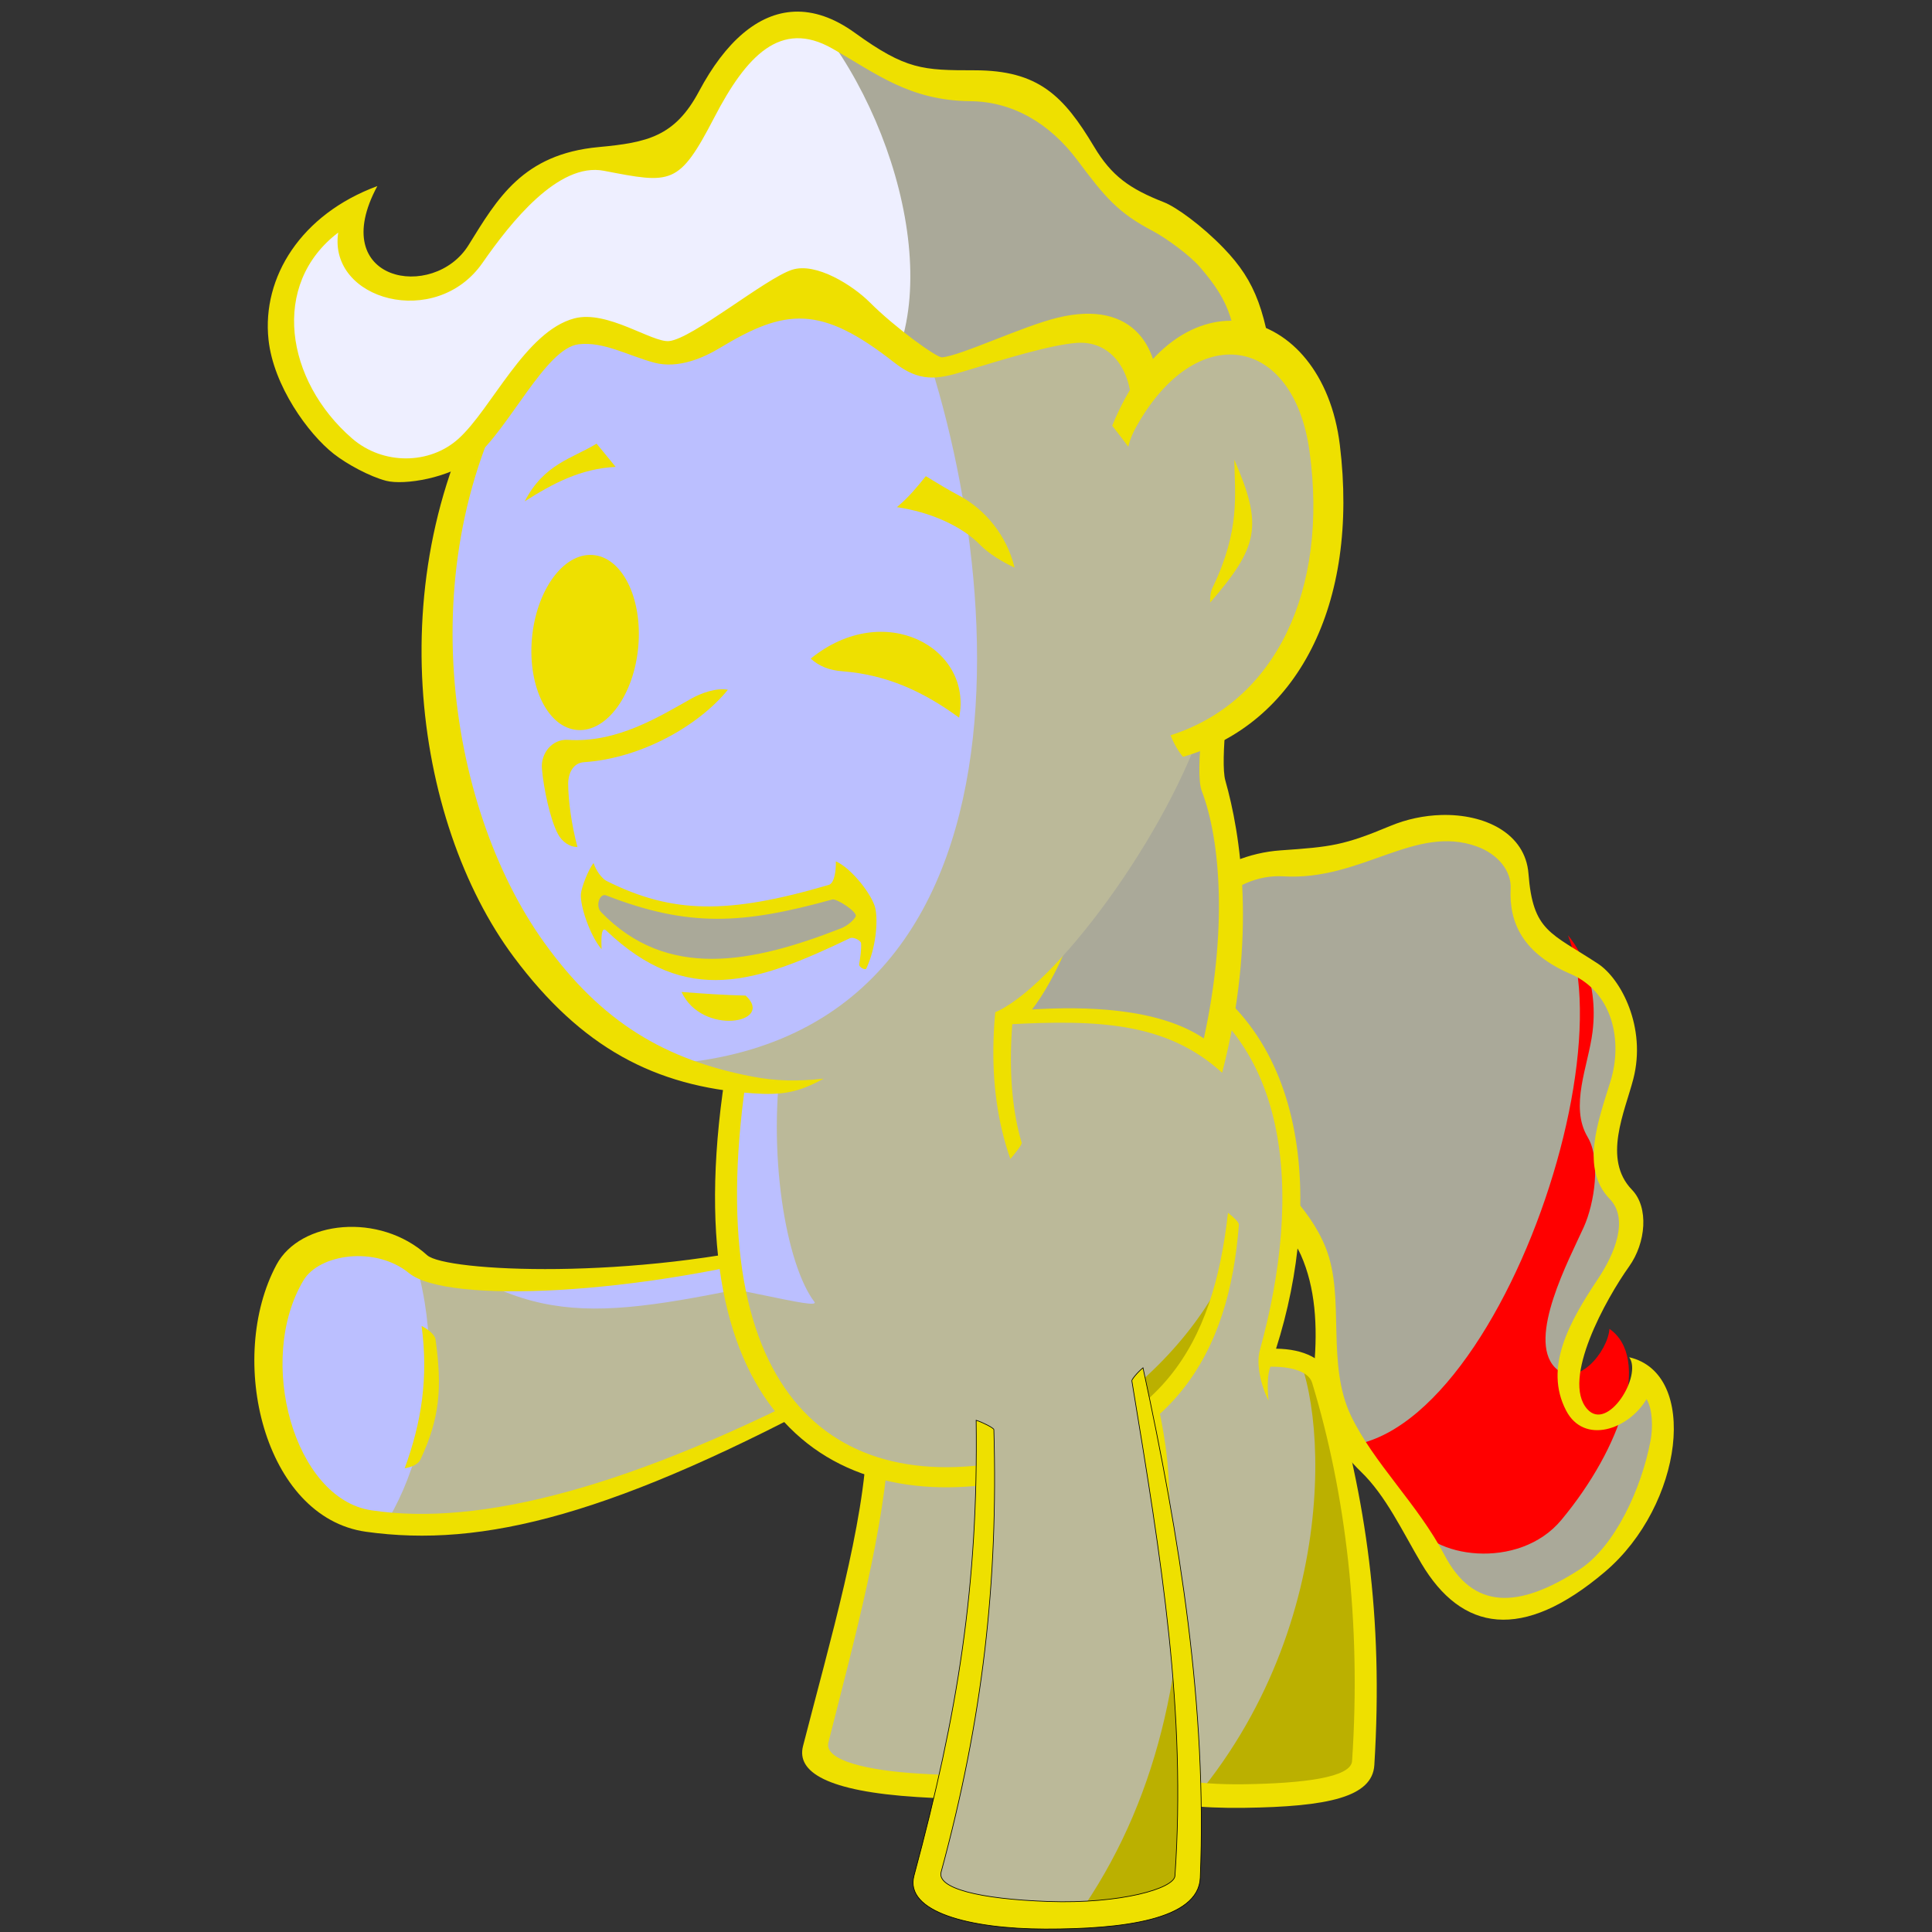 <svg enable-background="new 212.445 217.724 572.599 572.598" viewBox="212.445 217.724 572.599 572.598"
		 xmlns="http://www.w3.org/2000/svg" xmlns:xlink="http://www.w3.org/1999/xlink">
	<rect x="212.445" y="217.724" width="572.599" height="572.598" fill="#333333" stroke="none"/>
	<clipPath id="a"><g><path d="m-899.451 966.947c.45.286.95 2.771 1.381 6.829.096-.134.169-.122.3.419.296 1.222.8 4.414 1.178 7.012.037.258-.086.792-.314.984-.193.162-.387-.173-.406-.326-.271-2.167-.714-5.419-1.172-7.603-.261-1.244-.451-1.873-.661-3.09" stroke-width=".03"/></g></clipPath>
	<clipPath id="b"><g><path d="m-899.451 966.947c.45.286.95 2.771 1.381 6.829.096-.134.169-.122.3.419.296 1.222.8 4.414 1.178 7.012.037.258-.086.792-.314.984-.193.162-.387-.173-.406-.326-.271-2.167-.714-5.419-1.172-7.603-.261-1.244-.451-1.873-.661-3.09" stroke-width=".03"/></g></clipPath>
	<clipPath id="c"><g><path d="m-899.451 966.947c.45.286.95 2.771 1.381 6.829.096-.134.169-.122.3.419.296 1.222.8 4.414 1.178 7.012.037.258-.086.792-.314.984-.193.162-.387-.173-.406-.326-.271-2.167-.714-5.419-1.172-7.603-.261-1.244-.451-1.873-.661-3.09" stroke-width=".03"/></g></clipPath>
	<clipPath id="d"><g><path d="m-899.451 966.947c.45.286.95 2.771 1.381 6.829.096-.134.169-.122.3.419.296 1.222.8 4.414 1.178 7.012.037.258-.086.792-.314.984-.193.162-.387-.173-.406-.326-.271-2.167-.714-5.419-1.172-7.603-.261-1.244-.451-1.873-.661-3.09" stroke-width=".03"/></g></clipPath>
	<clipPath id="e"><path d="m-802.359 814.555c1.846-13.026 12.314-24.169 25.591-25.466 13.632-1.331 35.08-5.261 45.4-8.715 13.544-4.534 34.843-2.516 35.224 12.495.439 17.386 6.104 18.423 20.115 27.786 6.768 4.522 13.266 16.806 11.317 32.39-1.247 9.975-6.891 21.988-1.429 31.137 3.949 6.615 2.04 19.57-1.163 26.658-4.311 9.537-16.821 32.887-8.604 41.537 6.412 6.75 15.736-4.586 16.217-11.379 12.312 8.557 3.764 34.979-14.263 56.646-12.548 15.082-38.976 11.432-44.252-.281-4.384-9.732-11.098-19.572-18.532-26.711-5.669-5.443-14.803-19.316-15.299-33.312-.427-12.033.267-26.449-6.256-36.49l-56.418-57.272c5.865-10.172 10.88-18.632 12.352-29.023z"/></clipPath>
	<clipPath id="f"><path d="m-907.577 916.376c-72.236 10.721-108.132 10.406-116.415 4.205-13.142-9.836-31.18-10.732-38.147 2.365-12.261 23.049-4.018 71.41 24.107 75.914 32.578 5.215 70.792-8.188 144.174-41.711"/></clipPath>
	<clipPath id="g"><path d="m-799.265 838.312c32.062 9.209 42.073 49.671 28.147 111.296 9.126-.76 14.752.258 18.677 9.32 8.867 20.479 10.904 70.861 10.016 111.506-.088 4.033-16.093 10.062-36.344 10.092-17.136.021-28.372-6.9-28.074-9.248 4.247-33.373 7.745-83.883-2.577-119.684-5.878-20.387-13.369-31.365-15.592-50.777"/></clipPath>
	<clipPath id="h"><path d="m-918.837 823.352c-24.743 80.377-18.914 163.747 55.143 162.19 57.797-1.215 81.22-31.449 82.146-76.844l-63.75-21.957c-4.774-23.021-4.822-46.544.364-69.066z"/></clipPath>
	<clipPath id="i"><path d="m-918.837 823.352c-24.743 80.377-18.914 163.747 55.143 162.19 57.797-1.215 81.22-31.449 82.146-76.844l-63.75-21.957c-4.774-23.021-4.822-46.544.364-69.066z"/></clipPath>
	<clipPath id="j"><path d="m-858.479 848.183c6.292-3.994 18.379-12.174 23.213-18.084 36.6-44.746 63.271-89.857 47.791-152.92-18.036-73.473-178.55-82.842-212.756-17.585-27.851 53.132-19.224 148.145 30.39 189.449 16.574 13.798 43.258 20.546 69.354 18.396 16.837-1.387 27.246-9.886 42.008-19.256z"/></clipPath>
	<clipPath id="k"><path d="m-915.395 555.745c-.385-.005-.752.003-1.125.031-9.696 5.201-14.408 10.943-19.625 20.906-6.293 10.78-20.402 16.359-31.812 16.938-15.171 1.964-27.297 9.706-32.718 23.844-6.69 12.381-18.734 19.672-32.5 13.281-7.073-3.284-8.607-14.282-8.719-20.969-24.43 20.047-24.426 39.915-12.562 60.5 6.988 12.125 24.688 20.162 38.531 13.469 18.877-9.126 16.996-26.401 36.281-35.25 8.923-3.822 21.273.5 29.594 2.562 14.81 2.941 24.681-19.59 39.25-18.719 15.051 1.023 25.142 14.131 35.531 23.469 9.239 2.995 19.324-3.189 27.77-5.951 12.871-4.21 37.545-7.347 41.563 17.224l34.766-9.125c-3.78-20.653-16.916-35.957-28.661-44.21-11.672-8.201-28.967-23.153-37-34.438-7.283-10.23-21.76-7.772-33.094-8.125-15.95.412-33.542-15.291-45.47-15.437z"/></clipPath>
	<clipPath id="l"><path d="m-855.972 965.622c.659 48.689-4.25 89.502-15.558 137.922-2.52 10.787 12.429 12.107 34.922 12.15 22.705.043 41.596-1.238 42.104-13.773 2.053-50.568-6.005-103.922-15.7-150.299"/></clipPath>
	<path d="m488.545 509.318c31.593 11.625 39.641 52.734 22.749 113.119 9.154-.064 14.728 1.379 18.211 10.717 7.871 21.094-7.904 70.312-10.756 110.77-.283 4.016-15.638 4.279-35.874 2.764-17.125-1.283-28.946-4.514-28.535-6.83 5.856-32.955 19.396-82.469 18.585-118.359-.48-21.219-11.844-32.293-13.128-51.818" fill="#bbb999"/>
	<path d="m491.492 500.802c47.237 21.087 43.694 76.572 21.5 117.472 8.281.719 14.176 4.145 14.809 9.713 4.029 35.496 3.046 69.334-2.932 112.975-1.284 9.377-15.792 10.922-40.528 9.363-26.974-1.697-35.85-7.5-33.903-15.092 7.902-30.82 18.332-66.232 18.93-91.051.494-20.475-2.501-25.604-1.341-45.293l5.373-3.881c-.365 20.402 3.512 29.053 2.638 48.248-1.234 27.117-10.404 60.488-18.071 90.879-1.37 5.434 11.936 8.326 26.593 9.227 17.629 1.082 32.721.648 33.418-4.197 5.8-40.264 8.048-77.748 3.97-110.287-.404-3.223-5.173-5.146-11.623-5.588-1.378 2.002-2.206 6.324-2.47 9.666-1.479-4.492-1.671-10.785.167-14.506 21.365-43.264 24.943-92.085-17.264-112.537z" fill="#eee000"/>
	<path d="m556.074 499.972c1.846-13.026 12.314-24.169 25.591-25.466 13.632-1.331 35.08-5.261 45.4-8.715 13.544-4.534 34.843-2.516 35.224 12.495.439 17.386 6.104 18.423 20.115 27.786 6.768 4.522 13.266 16.806 11.317 32.39-1.247 9.975-6.891 21.988-1.429 31.137 3.949 6.615 2.04 19.57-1.163 26.658-4.311 9.537-16.821 32.887-8.604 41.537 6.412 6.75 15.736-4.586 16.217-11.379 12.312 8.557 3.764 34.979-14.263 56.646-12.548 15.082-38.976 11.432-44.252-.281-4.384-9.732-11.098-19.572-18.532-26.711-5.669-5.443-14.803-19.316-15.299-33.312-.427-12.033.267-26.449-6.256-36.49l-56.418-57.272c5.865-10.172 10.88-18.632 12.352-29.023z" fill="#aaa999"/>
	<path clip-path="url(#e)" d="m-675.102 818.206c25.726 38.77-27.913 182.684-78.758 153.798 11.517 106.046 95.953 95.816 156.758 73.206 33.626-145.102-2.94-259.632-78-227.004z" fill="#f00" transform="translate(1349.14 -329.432)"/>
	<path d="m639.593 459.272c-5.062.144-10.28 1.229-15.125 3.253-13.824 5.772-17.458 6.183-32.484 7.229-18.735 1.303-34.312 14.702-36.252 29.936-1.33 10.438-7.97 19.051-14.964 29.199l32.864 34.458s19.498 15.367 24.377 26.354c4.278 9.637 4.973 21.031 3.932 32.82-1.235 13.982 8.141 25.885 13.812 31.338 7.438 7.152 12.303 17.699 17.944 27.217 11.956 20.168 29.898 23.322 54.43 2.48 23.206-19.717 28.002-58.793 7.166-63.576 3.977 5.355-6.33 22.223-12.42 15.373-7.804-8.779 5.661-32.846 12.4-42.279 5.008-7.01 5.891-17.521.859-22.715-8.835-9.121-2.121-23.096.396-32.885 3.934-15.296-3.667-29.648-10.461-34.117-14.067-9.255-19.288-9.479-20.622-26.706-.923-11.937-12.914-17.745-25.852-17.379zm10.64 9.357c6.129 2.239 10.185 7.21 9.93 12.387-.51 10.319 3.733 19.318 17.771 25.368 12.418 5.352 15.555 19.782 11.809 31.849-3.672 11.826-8.918 25.854-.244 34.795 5.843 6.021 1.4 16.443-3.397 23.646-8.5 12.764-16.163 26.303-9.5 39.096 5.301 10.178 18.461 5.711 23.84-3.377 1.845 3.014 1.886 8.539 1.207 12.191-2.649 14.26-10.632 31.578-21.138 38.348-18.174 11.711-31.443 11.916-39.965-4.34-7.888-15.049-21.054-27.283-27.751-41.371-3.597-7.566-4.075-16.229-4.28-24.857-.207-8.744-.165-17.451-3.209-24.965-5.122-12.639-15.896-21.01-25.416-30.92l-28.591-29.071c5.096-6.967 11.099-14.154 11.963-22.322 1.523-14.387 14.35-28.536 29.588-27.633 23.128 1.371 39.005-15.539 57.383-8.824z" fill="#eee000"/>
	<path d="m451.563 586.944c-72.236 10.721-108.132 10.406-116.415 4.205-13.142-9.836-31.18-10.732-38.147 2.365-12.261 23.049-4.018 71.41 24.107 75.914 32.578 5.215 70.792-8.188 144.174-41.711" fill="#bbb999"/>
	<path clip-path="url(#f)" d="m-1026.984 911.44c38.293 30.469 56.639 26.758 114.92 14.516v-18.385l-174.313-6.967-6.039 109.033 47.651 3.607c23.253-19.2 33.416-64.22 17.781-101.804z" fill="#bbbfff" transform="translate(1359.14 -329.432)"/>
	<path d="m449.223 585.006c-48.902 12.311-104.771 9.635-110.185 4.729-14.11-12.787-37.627-10.275-44.637 2.801-14.912 27.822-3.776 74.904 26.488 79.16 34.578 4.859 73.539-4.811 143.422-42.742l-1.935-3.174c-62.659 32.93-107.836 44.449-139.942 39.551-22.784-3.477-34.187-44.479-20.046-68.141 4.694-7.854 21.366-10.264 31.283-2.148 11.38 9.311 68.355 6.293 116.732-6.969z" fill="#eee000"/>
	<path d="m559.875 508.88c32.062 9.209 42.073 49.671 28.147 111.296 9.126-.76 14.752.258 18.677 9.32 8.867 20.479 10.904 70.861 10.016 111.506-.088 4.033-16.093 10.062-36.344 10.092-17.136.021-28.372-6.9-28.074-9.248 4.247-33.373 7.745-83.883-2.577-119.684-5.878-20.387-13.369-31.365-15.592-50.777" fill="#bbb999"/>
	<path clip-path="url(#g)" d="m-763.89 945.327c10.735 16.291 15.726 88.6-35.166 142.129l85.568 3.049c-8.905-55.969-2.195-168.424-50.402-145.178z" fill="#bbb000" transform="translate(1359.14 -329.432)"/>
	<path clip-path="url(#d)" d="m-777.457 881.618c-2.654 1.65-4.738 2.756-7.819 4.219-1.547.736-.543 5.516 1.224 4.889 3.232-1.15 4.747-1.998 7.525-3.355zm8.438-6.58 1.268 5.748c2.195-1.639 3.959-3.182 5.774-5.1.943-.996-.309-5.816-1.217-4.98-1.793 1.654-3.827 3.09-5.825 4.332z" fill="#aaa999" stroke-width=".03" transform="translate(1359.14 -329.432)"/>
	<path clip-path="url(#c)" d="m-781.523 865.45c-1.422.951-2.546 1.699-4.071 2.777-1.027.727.362 5.697 1.589 5.06 1.853-.963 3.251-1.646 4.892-2.586l-1.075-6.135c-.44.291-.886.584-1.334.883zm6.794-4.435 2.582 5.164c1.44-1.074 2.552-2.238 4.03-3.512.907-.781-.404-5.643-1.526-4.929-1.979 1.262-3.251 2.093-5.086 3.276z" fill="#aaa999" stroke-width=".03" transform="translate(1359.14 -329.432)"/>
	<path clip-path="url(#b)" d="m-775.419 895.917c-1.845 1.223-3.25 2.166-5.2 3.463-1.3.865-.435 5.467.968 4.883 2.236-.932 3.303-1.555 5.109-2.596l-.848-5.768c-.01.006-.019.012-.029.018zm8.081-5.086-.463 6.387c1.303-.883 3.638-2.746 5.281-4.246 1.006-.918.884-6.031-.201-5.324-1.511.986-3.035 2.205-4.617 3.184z" fill="#aaa999" stroke-width=".03" transform="translate(1359.14 -329.432)"/>
	<path clip-path="url(#a)" d="m-779.61 852.465c-3.164 1.413.61 20.469 2.143 31.781 1.88 13.875 3.977 27.168 7.295 25.883 3.426-1.328 5.668-16.775 2.47-32.443-3.197-15.67-8.896-26.567-11.907-25.221zm2.236 7.875c1.932-.775 6.166 7.086 8.366 18.295 2.2 11.209 1.176 22.488-1.199 23.533-2.121.934-4.086-7.457-5.754-18.877-1.398-9.57-3.529-22.099-1.413-22.951z" fill="#aaa999" stroke-width=".03" transform="translate(1359.14 -329.432)"/>
	<path d="m553.29 500.147c48.12 17.47 51.252 73.787 37.348 117.298 8.223.076 14.519 3.09 16.153 8.719 10.425 35.873 15.712 70.465 12.975 114.697-.589 9.504-13.811 12.33-38.551 12.66-26.977.359-36.76-4.852-35.769-12.684 4.299-33.971 10.782-68.232 6.636-93.617-3.421-20.941-7.645-25.99-10.102-46.156l4.76-4.35c3.362 20.832 8.285 29.588 11.085 49.254 3.954 27.779-2.455 59.945-6.123 92.994-.623 5.611 14.691 7.793 29.351 7.576 17.633-.26 31.789-1.979 32.118-6.893 2.729-40.844-1.827-79.229-11.843-112.098-.992-3.256-5.951-4.83-12.343-4.77-.965 2.15-.946 6.631-.567 10.062-2.303-4.469-3.704-10.879-2.613-14.824 12.69-45.85 10.29-95.457-32.978-112.705z" fill="#eee000"/>
	<path d="m560.833 507.343c-17.102-4.722-43.528-.851-59.626 13.522-11.89 10.616-20.771 25.766-34.979 30.057l89.108 29.699z" fill="#bbb999"/>
	<path d="m560.833 507.343c-17.102-4.722-43.528-.851-59.626 13.522-11.89 10.616-20.771 25.766-34.979 30.057l3.549 3.713c13.435-4.496 23.927-20.447 35.117-29.827 15.306-12.828 38.421-17.001 55.569-13.129z" fill="#eee000"/>
	<path d="m440.303 493.92c-24.743 80.377-18.914 163.747 55.143 162.19 57.797-1.215 81.22-31.449 82.146-76.844l-63.75-21.957c-4.774-23.021-4.822-46.544.364-69.066z" fill="#bbb999"/>
	<path clip-path="url(#h)" d="m-776.542 903.1c-5.643 33.217-37.167 71.086-98.05 87.258l101.696 3z" fill="#bbb000" transform="translate(1359.14 -329.432)"/>
	<path clip-path="url(#i)" d="m-914.703 858.074c-4.864 30.714 1.032 63.974 9.372 74.925 2.101 2.756-27.438-5.744-40.32-5.98-11.127-33.6-8.962-66.87 30.948-68.945z" fill="#bbbfff" transform="translate(1359.14 -329.432)"/>
	<path d="m508.309 651.245c-56.065 9.244-92.129-29.455-71.611-131.746-2.302.231-6.575 1.488-6.856 2.906-21.349 107.509 22.747 143.966 79.357 134.755 51.333-8.352 67.539-38.531 70.422-76.461.061-.793-1.988-2.564-3.229-3.523-4.406 39.158-19.44 66.051-68.083 74.069z" fill="#eee000"/>
	<path d="m515.245 556.426c.166.557-2.292 3.541-3.357 4.785-7.716-22.053-5.943-46.923 1.047-73.432l5.561-.354c-7.129 26.421-8.54 51.228-3.251 69.001z" fill="#eee000"/>
	<path d="m574.456 419.243c-2.535 11.211-5.173 24.092-.37 37.243 7.616 20.855 4.615 52.401-1.138 75.15-18.2-13.25-44.22-13.398-60.325-11.877 14.773-21.195 27.13-59.938 19.083-75.343l29.395-68.93c5.924 9.93 16.815 28.453 13.355 43.757z" fill="#aaa999"/>
	<path d="m528.002 476.088c-.135 4.174-1.144 11.267-2.403 15.228-2.078 6.537-9.991 22.33-14.686 27.968-.695.835-.922 2.108-.086 2.062 27.469-1.53 47.564-.501 63.829 14.323 10.479-40.564 5.379-71.023.95-86.629-1.569-5.53.987-27.692 2.957-37.019l-6.859 3.636c-2 6.763-5.218 30.918-3.104 36.437 5.774 15.077 7.513 41.963.639 73.396-13.693-9.218-35.749-9.513-50.939-8.575 6.577-8.23 16.395-29.179 16.456-42.556z" fill="#eee000"/>
	<path d="m500.661 518.751c6.292-3.994 18.379-12.174 23.213-18.084 36.6-44.746 63.271-89.857 47.791-152.92-18.036-73.473-178.55-82.842-212.756-17.585-27.851 53.132-19.224 148.145 30.39 189.449 16.574 13.798 43.258 20.546 69.354 18.396 16.837-1.387 27.246-9.886 42.008-19.256z" fill="#bbb999"/>
	<path clip-path="url(#j)" d="m-876.146 639.966c29.817 78.103 41.148 231.818-94.287 222.542l-138.913-43.325 106.773-267.287z" fill="#bbbfff" transform="translate(1359.14 -329.432)"/>
	<path d="m368.043 326.052c-34.611 56.042-23.422 130.417 5.615 170.92 17.114 23.872 36.004 34.819 61.527 39.786 7.32 1.424 13.702 1.482 21.365.656-7.511 4.133-12.342 4.953-21.072 4.336-29.007-2.053-50.715-13.544-70.724-40.342-30.002-40.181-40.766-115.936-4.199-174.54" fill="#eee000"/>
	<path d="m443.745 226.313c-.385-.005-.752.003-1.125.031-9.696 5.201-14.408 10.943-19.625 20.906-6.293 10.78-20.402 16.359-31.812 16.938-15.171 1.964-27.297 9.706-32.718 23.844-6.69 12.381-18.734 19.672-32.5 13.281-7.073-3.284-8.607-14.282-8.719-20.969-24.43 20.047-24.426 39.915-12.562 60.5 6.988 12.125 24.688 20.162 38.531 13.469 18.877-9.126 16.996-26.401 36.281-35.25 8.923-3.822 21.273.5 29.594 2.562 14.81 2.941 24.681-19.59 39.25-18.719 15.051 1.023 25.142 14.131 35.531 23.469 9.239 2.995 19.324-3.189 27.77-5.951 12.871-4.21 37.545-7.347 41.563 17.224l34.766-9.125c-3.78-20.653-16.916-35.957-28.661-44.21-11.672-8.201-28.967-23.153-37-34.438-7.283-10.23-21.76-7.772-33.094-8.125-15.95.412-33.542-15.291-45.47-15.437z" fill="#aaa999"/>
	<path clip-path="url(#k)" d="m-912.319 545.219-192.078 48.398 31.113 103.945 187.291-35.659c20.96-29.026 3.018-88.411-26.326-116.684z" fill="#eeefff" transform="translate(1359.14 -329.432)"/>
	<path d="m447.87 221.188c-10.833.445-20.475 8.997-28.25 23.594-7.161 13.444-15.385 15.196-29.75 16.531-22.525 2.092-30.029 15.307-38.562 29.062-10.332 16.656-42.375 11-27.031-17.5-22.629 8.355-34.241 26.998-32.25 45.531 1.47 13.674 11.765 27.887 19.312 33.812 4.009 3.146 10.746 6.753 15.531 8 5.39 1.403 18.971-.872 25.875-6.562 10.617-8.75 21.378-32.815 31.25-33.906 7.44-.822 14.416 3.3 22.281 5.438 7.229 1.964 14.848-1.521 19.525-4.347 19.416-11.728 29.833-12.84 51.671 4.32 7.486 5.882 12.778 5.012 20.522 2.658 12.454-3.785 25.788-7.875 33.5-8.47 12.392-.955 18.796 12.427 15.382 26.398l7.994-6.036c.265-.932.481-1.831.562-2.719 1.395-15.309-6.438-30.735-29.568-25.1-10.485 2.554-28.681 11.298-34.251 11.74-1.522.121-13.854-8.751-21.406-16.319-4.894-4.904-15.874-11.979-23.049-9.623-7.921 2.603-29.561 20.474-36.414 21.122-5.08.479-18.324-9.304-28.094-6.719-14.513 3.84-24.485 26.776-34.311 35.656-8.547 7.723-22.408 7.859-31.563-.094-19.694-17.11-24.281-45.645-4.094-61-3.019 20.079 28.958 28.81 42.75 9 8.401-12.067 22.513-29.913 36-27.312 20.038 3.863 22.189 4.484 32.719-15.812 9.478-18.269 19.671-29.118 34.938-20.438 13.166 7.486 22.87 15.435 41.022 15.625 12.384.129 23.404 6.464 31.705 17.567 8.134 10.878 11.936 15.478 22.241 20.879 3.894 2.041 10.991 7.201 13.994 10.69 9.202 10.691 10.907 16.621 11.877 36.107l10.525-.704c-2.648-22.058-5.702-30.99-15.338-40.98-6.499-6.738-14.121-12.208-17.652-13.59-10.239-4.008-15.57-7.807-20.75-16.469-9.037-15.113-16.512-22.65-35.375-22.656-15.465-.005-20.355-.15-35.562-11.125-6.231-4.496-12.231-6.482-17.906-6.249z" fill="#eee000"/>
	<path d="m499.086 519.42c1.996.046 4.146-.394 6.107-.907 16.463-4.312 51.207-49.639 63.66-85.748l-6.671-3.897c-12.138 30.77-37.688 73.338-59.311 86.363-1.816 1.094-3.143 2.63-3.785 4.189z" fill="#bbb999"/>
	<path d="m559.395 435.64c37.399-6.245 52.304-47.408 43.32-92.6-7.917-39.821-47.578-26.867-65.741 17.748" fill="#bbb999" stroke-width="1.066"/>
	<path d="m571.104 396.314c14.318-16.56 15.728-22.705 7.148-42.374.205 10.506 1.751 20.96-6.386 37.853-.631 1.311-.822 2.747-.762 4.521z" fill="#eee000" stroke-width="1.066"/>
	<path d="m546.838 350.112c.585-2.422 1.429-4.195 2.318-5.801 17.606-31.796 46.613-27.47 51.398 7.162 5.663 40.982-9.928 74.215-41.17 84.162.823 2.281 2.476 5.059 3.681 6.385 33.814-9.652 52.253-45.012 46.48-92.406-5.148-42.258-48.021-53.292-67.468-5.713 1.966 2.522 3.012 3.855 4.761 6.211z" fill="#eee000" stroke-width="1.066"/>
	<path d="m388.083 382.21c-4.385-.301-8.57 2.353-11.817 6.852-3.246 4.499-5.563 10.872-6.176 18.018-.612 7.146.594 13.725 3.035 18.614 2.441 4.89 6.126 8.084 10.511 8.385s8.57-2.354 11.817-6.852c3.246-4.499 5.561-10.836 6.173-17.982.613-7.146-.59-13.761-3.031-18.65-2.443-4.889-6.127-8.083-10.512-8.385z" fill="#eee000"/>
	<path d="m452.727 412.919c21.849-17.717 48.121-3.106 43.977 17.502-10.753-7.862-21.586-12.738-34.519-13.741-4.097-.318-6.999-1.537-9.458-3.761z" fill="#eee000"/>
	<path d="m389.426 480.486-2.032 7.348c33.291 24.1 45.05 19.506 81.751 4.248l-5.6-9.671c-37.6 7.118-46.915 7.254-74.12-1.925z" fill="#aaa999"/>
	<g fill="#eee000">
		<path d="m458.069 479.99c-30.004 8.823-46.395 8.553-65.835-1.16-1.423-.711-3.196-3.161-3.879-5.332-1.633 2.108-3.579 7.27-3.74 9.148-.301 3.537 2.692 12.393 6.122 16.413-.099-2.516-.234-7.087 1.39-5.536 23.752 22.668 44.543 15.527 72.209 2.26 1.003-.48 3.249.656 3.312 1.493.144 1.906-.239 4.109-.573 6.313-.108.707 1.815 1.844 2.126 1.175 2.795-6.023 3.505-13.711 2.689-17.744-.774-3.821-6.946-11.922-11.728-14.016.095 2.59-.366 6.478-2.093 6.985zm7.972 9.37c-.664 1.227-2.494 2.783-4.383 3.521-26.602 10.403-51.561 15.254-71.019-4.783-1.862-1.918-.424-5.73 1.445-5.002 24.604 9.575 40.64 8.516 67.019 1.22 1.312-.364 7.639 3.751 6.938 5.044z"/>
		<path d="m414.431 511.714c6.146.475 12.472.931 19.021 1.081 8.79 8.155-12.937 12.036-19.021-1.081z"/>
		<path d="m367.971 366.294c8.523-5.38 16.506-9.645 26.928-10.199-1.721-2.172-3.668-4.455-5.642-6.88-7.224 4.418-15.562 5.963-21.286 17.079z"/>
		<path d="m513.13 385.936c-2.259-9.443-8.713-17.254-16.479-21.36-3.296-1.743-6.443-3.659-9.812-5.723-2.487 3.053-4.887 6.104-8.576 9.177 9.646 1.398 19.109 5.462 24.728 11.238 2.456 2.526 6.629 5.069 10.139 6.668z"/>
		<path d="m428.169 422.156c-8.575 10.543-25.505 20.311-42.672 21.464-3.11.209-4.656 3.179-4.657 6.392 0 4.99 1.035 12.396 2.741 18.72-2.271.099-4.574-1.585-5.738-3.755-2.385-4.442-4.264-13.547-4.785-19.407-.408-4.588 3.057-8.873 7.689-8.568 14.702.969 27.25-7 36.769-12.326 2.666-1.492 7.249-3.176 10.653-2.52z"/>
		<path d="m332.393 652.871c4.994-13.6 7.056-26.908 5.003-42.17 1.826.934 3.935 2.576 4.13 3.99 1.992 14.369 1.275 23.328-4.479 35.631-.593 1.268-2.495 2.239-4.654 2.549z"/>
	</g>
	<path d="m503.168 636.19c.659 48.689-4.25 89.502-15.558 137.922-2.52 10.787 12.429 12.107 34.922 12.15 22.705.043 41.596-1.238 42.104-13.773 2.053-50.568-6.005-103.922-15.7-150.299" fill="#bbb999"/>
	<path clip-path="url(#l)" d="m-796.805 1024.598c-3.233 44.02-18.718 81.6-47.376 110.309l67.175-9.9z" fill="#bbb000" transform="translate(1359.14 -329.432)"/>
	<path d="m501.754 638.664c.659 48.689-5.354 86.527-18.411 134.947-2.885 10.695 16.342 15.789 38.836 15.832 22.705.043 45.485-2.652 45.994-15.188 2.052-50.568-6.038-100.525-16.971-151.145-1.718 1.381-3.361 3.502-3.305 3.844 8.896 53.807 16.144 98.275 12.773 146.732-.262 3.762-16.119 8.336-37.506 7.59-20.569-.717-33.1-3.926-31.791-8.738 12.317-45.305 16.938-85.844 15.63-131.113-.014-.491-3.455-2.222-5.249-2.761z" fill="#eee000" stroke="#000" stroke-width=".2"/>
</svg>